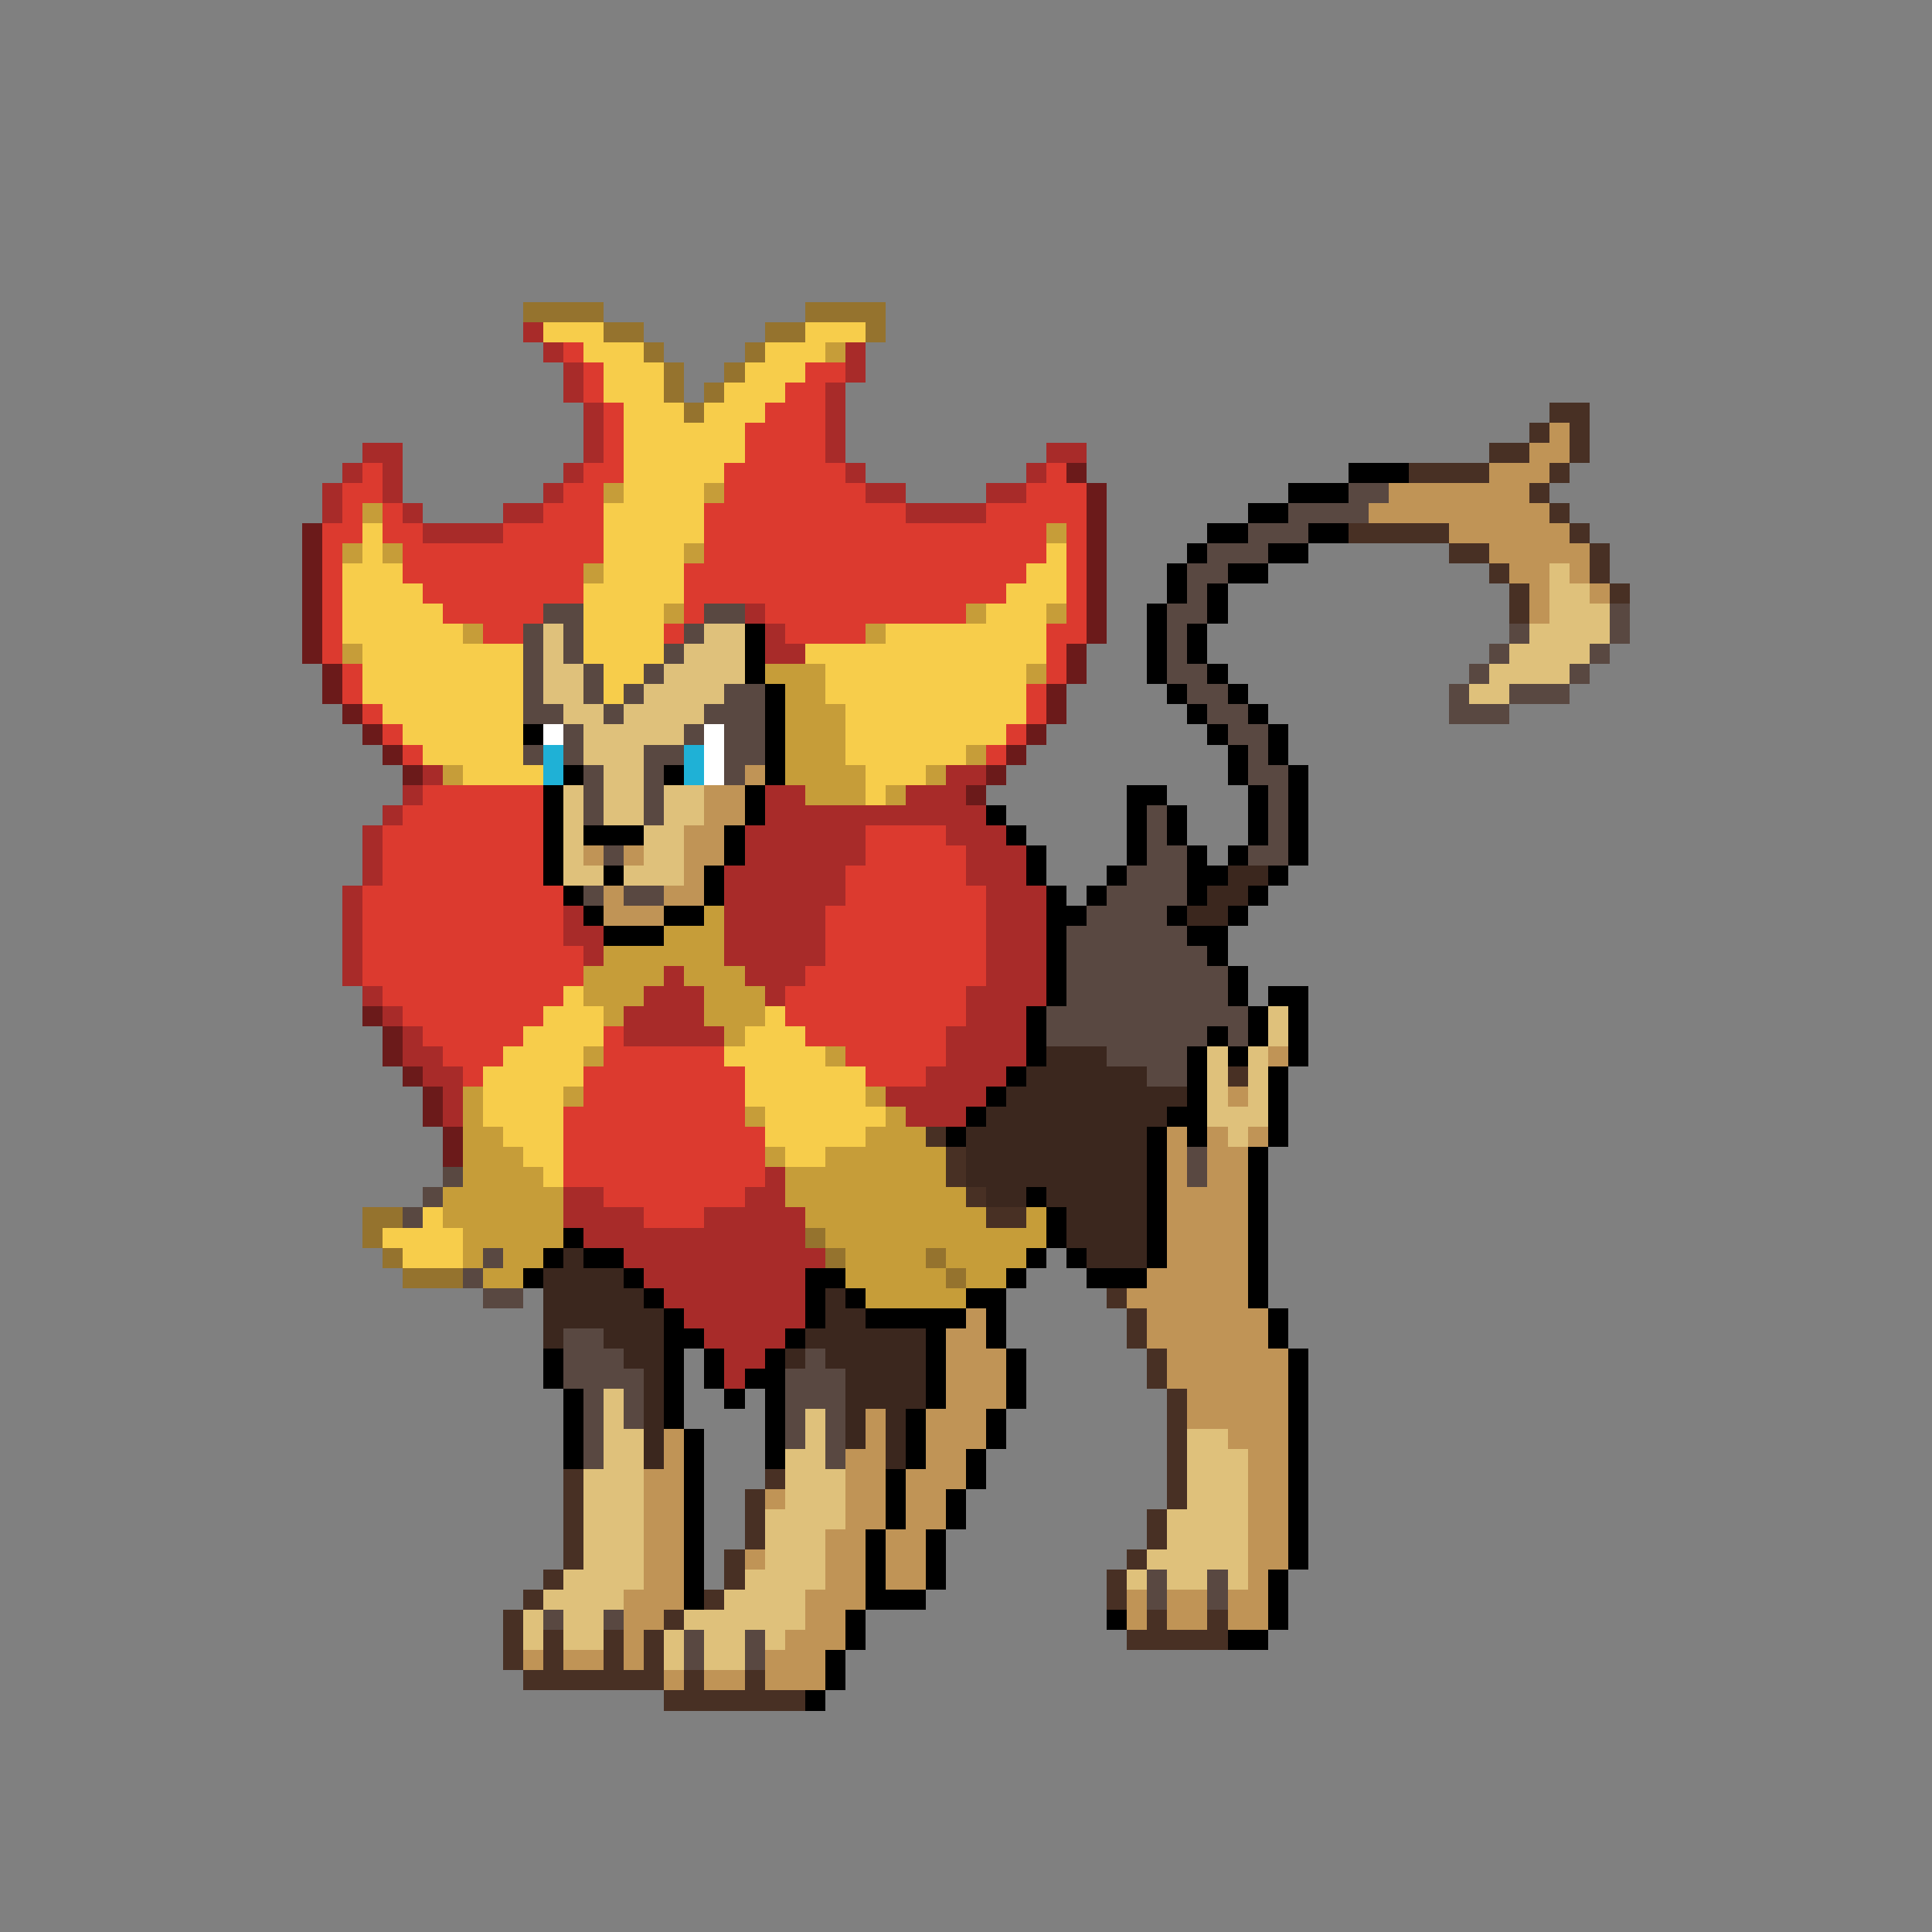 <svg xmlns="http://www.w3.org/2000/svg" viewBox="0 -0.5 96 96" shape-rendering="crispEdges">
<rect x="0" y="-0.5" width="96" height="96" fill="#808080" stroke="none"/>
<path stroke="#95732e" d="M26 15h4M40 15h4M30 16h2M38 16h2M43 16h1M32 17h1M37 17h1M33 18h1M36 18h1M33 19h1M35 19h1M34 20h1M18 60h2M18 61h1M40 61h1M19 62h1M41 62h1M46 62h1M20 63h3M47 63h1" />
<path stroke="#a82b29" d="M26 16h1M27 17h1M42 17h1M28 18h1M42 18h1M28 19h1M41 19h1M29 20h1M41 20h1M29 21h1M41 21h1M18 22h2M29 22h1M41 22h1M52 22h2M17 23h1M19 23h1M28 23h1M42 23h1M51 23h1M16 24h1M19 24h1M27 24h1M43 24h2M49 24h2M16 25h1M20 25h1M25 25h2M45 25h4M21 26h4M37 30h1M38 31h1M38 32h2M21 38h1M47 38h2M20 39h1M38 39h2M45 39h3M19 40h1M38 40h11M18 41h1M37 41h6M47 41h3M18 42h1M37 42h6M48 42h3M18 43h1M36 43h6M48 43h3M17 44h1M36 44h6M49 44h3M17 45h1M28 45h1M36 45h5M49 45h3M17 46h1M28 46h2M36 46h5M49 46h3M17 47h1M29 47h1M36 47h5M49 47h3M17 48h1M33 48h1M37 48h3M49 48h3M18 49h1M32 49h3M38 49h1M48 49h4M19 50h1M31 50h4M48 50h3M20 51h1M31 51h5M47 51h4M20 52h2M47 52h4M21 53h2M46 53h4M22 54h1M44 54h5M22 55h1M45 55h3M38 58h1M28 59h2M37 59h2M28 60h4M35 60h5M29 61h11M31 62h10M32 63h8M33 64h7M34 65h6M35 66h4M36 67h2M36 68h1" />
<path stroke="#f7cd4b" d="M27 16h3M40 16h3M29 17h3M38 17h3M30 18h3M37 18h3M30 19h3M36 19h3M31 20h3M35 20h3M31 21h6M31 22h6M31 23h5M31 24h4M30 25h5M18 26h1M30 26h5M18 27h1M30 27h4M52 27h1M17 28h3M30 28h4M51 28h2M17 29h4M29 29h5M50 29h3M17 30h5M29 30h4M49 30h3M17 31h6M29 31h4M44 31h8M18 32h8M29 32h4M40 32h12M18 33h8M30 33h2M41 33h10M18 34h8M30 34h1M41 34h10M19 35h7M42 35h9M20 36h6M42 36h8M21 37h5M42 37h6M23 38h4M43 38h3M43 39h1M28 49h1M27 50h3M38 50h1M26 51h4M37 51h3M25 52h4M36 52h5M24 53h5M37 53h6M24 54h4M37 54h6M24 55h4M38 55h6M25 56h3M38 56h5M26 57h2M39 57h2M27 58h1M21 60h1M19 61h4M20 62h3" />
<path stroke="#dc3a2f" d="M28 17h1M29 18h1M40 18h2M29 19h1M39 19h2M30 20h1M38 20h3M30 21h1M37 21h4M30 22h1M37 22h4M18 23h1M29 23h2M36 23h6M52 23h1M17 24h2M28 24h2M36 24h7M51 24h3M17 25h1M19 25h1M27 25h3M35 25h10M49 25h5M16 26h2M19 26h2M25 26h5M35 26h17M53 26h1M16 27h1M20 27h10M35 27h17M53 27h1M16 28h1M20 28h9M34 28h17M53 28h1M16 29h1M21 29h8M34 29h16M53 29h1M16 30h1M22 30h5M34 30h1M38 30h10M53 30h1M16 31h1M24 31h2M33 31h1M39 31h4M52 31h2M16 32h1M52 32h1M17 33h1M52 33h1M17 34h1M51 34h1M18 35h1M51 35h1M19 36h1M50 36h1M20 37h1M49 37h1M21 39h6M20 40h7M19 41h8M43 41h4M19 42h8M43 42h5M19 43h8M42 43h6M18 44h10M42 44h7M18 45h10M41 45h8M18 46h10M41 46h8M18 47h11M41 47h8M18 48h11M40 48h9M19 49h9M39 49h9M20 50h7M39 50h9M21 51h5M30 51h1M40 51h7M22 52h3M30 52h6M42 52h5M23 53h1M29 53h8M43 53h3M29 54h8M28 55h9M28 56h10M28 57h10M28 58h10M30 59h7M32 60h3" />
<path stroke="#c69d39" d="M41 17h1M30 24h1M35 24h1M18 25h1M52 26h1M17 27h1M19 27h1M34 27h1M29 28h1M33 30h1M48 30h1M52 30h1M23 31h1M43 31h1M17 32h1M38 33h3M51 33h1M39 34h2M39 35h3M39 36h3M39 37h3M48 37h1M22 38h1M39 38h4M46 38h1M40 39h3M44 39h1M35 45h1M33 46h3M30 47h6M29 48h4M34 48h3M29 49h3M35 49h3M30 50h1M35 50h3M36 51h1M29 52h1M41 52h1M23 54h1M28 54h1M43 54h1M23 55h1M37 55h1M44 55h1M23 56h2M43 56h3M23 57h3M38 57h1M41 57h6M23 58h4M39 58h8M22 59h6M39 59h9M22 60h6M40 60h9M51 60h1M23 61h5M41 61h11M23 62h1M25 62h2M42 62h4M47 62h4M24 63h2M42 63h5M48 63h2M43 64h5" />
<path stroke="#483024" d="M77 20h2M76 21h1M78 21h1M74 22h2M78 22h1M70 23h4M77 23h1M76 24h1M77 25h1M67 26h5M78 26h1M72 27h2M79 27h1M74 28h1M79 28h1M75 29h1M80 29h1M75 30h1M61 53h1M46 56h1M47 57h1M47 58h1M48 59h1M49 60h2M55 64h1M56 65h1M56 66h1M57 67h1M57 68h1M58 69h1M58 70h1M58 71h1M58 72h1M28 73h1M38 73h1M58 73h1M28 74h1M37 74h1M58 74h1M28 75h1M37 75h1M57 75h1M28 76h1M37 76h1M57 76h1M28 77h1M36 77h1M56 77h1M27 78h1M36 78h1M55 78h1M26 79h1M35 79h1M55 79h1M25 80h1M33 80h1M57 80h1M60 80h1M25 81h1M27 81h1M30 81h1M32 81h1M56 81h5M25 82h1M27 82h1M30 82h1M32 82h1M26 83h7M34 83h1M37 83h1M33 84h7" />
<path stroke="#c09456" d="M77 21h1M76 22h2M74 23h3M69 24h7M68 25h9M72 26h6M74 27h5M75 28h2M78 28h1M76 29h1M79 29h1M76 30h1M37 38h1M35 39h2M35 40h2M34 41h2M29 42h1M31 42h1M34 42h2M34 43h1M30 44h1M33 44h2M30 45h3M63 52h1M61 54h1M58 56h1M60 56h1M62 56h1M58 57h1M60 57h2M58 58h1M60 58h2M58 59h4M58 60h4M58 61h4M58 62h4M57 63h5M56 64h6M48 65h1M57 65h6M47 66h2M57 66h6M47 67h3M58 67h6M47 68h3M58 68h6M47 69h3M59 69h5M43 70h1M46 70h3M59 70h5M33 71h1M43 71h1M46 71h3M61 71h3M33 72h1M42 72h2M46 72h2M62 72h2M32 73h2M42 73h2M45 73h3M62 73h2M32 74h2M38 74h1M42 74h2M45 74h2M62 74h2M32 75h2M42 75h2M45 75h2M62 75h2M32 76h2M41 76h2M44 76h2M62 76h2M32 77h2M37 77h1M41 77h2M44 77h2M62 77h2M32 78h2M41 78h2M44 78h2M62 78h1M31 79h3M40 79h3M56 79h1M58 79h2M61 79h2M31 80h2M40 80h2M56 80h1M58 80h2M61 80h2M31 81h1M39 81h3M26 82h1M28 82h2M31 82h1M38 82h3M33 83h1M35 83h2M38 83h3" />
<path stroke="#6b1a1a" d="M53 23h1M54 24h1M54 25h1M15 26h1M54 26h1M15 27h1M54 27h1M15 28h1M54 28h1M15 29h1M54 29h1M15 30h1M54 30h1M15 31h1M54 31h1M15 32h1M53 32h1M16 33h1M53 33h1M16 34h1M52 34h1M17 35h1M52 35h1M18 36h1M51 36h1M19 37h1M50 37h1M20 38h1M49 38h1M48 39h1M18 50h1M19 51h1M19 52h1M20 53h1M21 54h1M21 55h1M22 56h1M22 57h1" />
<path stroke="#000000" d="M67 23h3M64 24h3M62 25h2M60 26h2M65 26h2M59 27h1M63 27h2M58 28h1M61 28h2M58 29h1M60 29h1M57 30h1M60 30h1M37 31h1M57 31h1M59 31h1M37 32h1M57 32h1M59 32h1M37 33h1M57 33h1M60 33h1M38 34h1M58 34h1M61 34h1M38 35h1M59 35h1M62 35h1M26 36h1M38 36h1M60 36h1M63 36h1M38 37h1M61 37h1M63 37h1M28 38h1M33 38h1M38 38h1M61 38h1M64 38h1M27 39h1M37 39h1M56 39h2M62 39h1M64 39h1M27 40h1M37 40h1M49 40h1M56 40h1M58 40h1M62 40h1M64 40h1M27 41h1M29 41h3M36 41h1M50 41h1M56 41h1M58 41h1M62 41h1M64 41h1M27 42h1M36 42h1M51 42h1M56 42h1M59 42h1M61 42h1M64 42h1M27 43h1M30 43h1M35 43h1M51 43h1M55 43h1M59 43h2M63 43h1M28 44h1M35 44h1M52 44h1M54 44h1M59 44h1M62 44h1M29 45h1M33 45h2M52 45h2M58 45h1M61 45h1M30 46h3M52 46h1M59 46h2M52 47h1M60 47h1M52 48h1M61 48h1M52 49h1M61 49h1M63 49h2M51 50h1M62 50h1M64 50h1M51 51h1M60 51h1M62 51h1M64 51h1M51 52h1M59 52h1M61 52h1M64 52h1M50 53h1M59 53h1M63 53h1M49 54h1M59 54h1M63 54h1M48 55h1M58 55h2M63 55h1M47 56h1M57 56h1M59 56h1M63 56h1M57 57h1M62 57h1M57 58h1M62 58h1M51 59h1M57 59h1M62 59h1M52 60h1M57 60h1M62 60h1M28 61h1M52 61h1M57 61h1M62 61h1M27 62h1M29 62h2M51 62h1M53 62h1M57 62h1M62 62h1M26 63h1M31 63h1M40 63h2M50 63h1M54 63h3M62 63h1M32 64h1M40 64h1M42 64h1M48 64h2M62 64h1M33 65h1M40 65h1M43 65h5M49 65h1M63 65h1M33 66h2M39 66h1M46 66h1M49 66h1M63 66h1M27 67h1M33 67h1M35 67h1M38 67h1M46 67h1M50 67h1M64 67h1M27 68h1M33 68h1M35 68h1M37 68h2M46 68h1M50 68h1M64 68h1M28 69h1M33 69h1M36 69h1M38 69h1M46 69h1M50 69h1M64 69h1M28 70h1M33 70h1M38 70h1M45 70h1M49 70h1M64 70h1M28 71h1M34 71h1M38 71h1M45 71h1M49 71h1M64 71h1M28 72h1M34 72h1M38 72h1M45 72h1M48 72h1M64 72h1M34 73h1M44 73h1M48 73h1M64 73h1M34 74h1M44 74h1M47 74h1M64 74h1M34 75h1M44 75h1M47 75h1M64 75h1M34 76h1M43 76h1M46 76h1M64 76h1M34 77h1M43 77h1M46 77h1M64 77h1M34 78h1M43 78h1M46 78h1M63 78h1M34 79h1M43 79h3M63 79h1M42 80h1M55 80h1M63 80h1M42 81h1M61 81h2M41 82h1M41 83h1M40 84h1" />
<path stroke="#594841" d="M67 24h2M64 25h4M62 26h3M60 27h3M59 28h2M59 29h1M27 30h2M35 30h2M58 30h2M80 30h1M26 31h1M28 31h1M34 31h1M58 31h1M75 31h1M80 31h1M26 32h1M28 32h1M33 32h1M58 32h1M74 32h1M79 32h1M26 33h1M29 33h1M32 33h1M58 33h2M73 33h1M78 33h1M26 34h1M29 34h1M31 34h1M36 34h2M59 34h2M72 34h1M75 34h3M26 35h2M30 35h1M35 35h3M60 35h2M72 35h3M28 36h1M34 36h1M36 36h2M61 36h2M26 37h1M28 37h1M32 37h2M36 37h2M62 37h1M29 38h1M32 38h1M36 38h1M62 38h2M29 39h1M32 39h1M63 39h1M29 40h1M32 40h1M57 40h1M63 40h1M57 41h1M63 41h1M30 42h1M57 42h2M62 42h2M56 43h3M29 44h1M31 44h2M55 44h4M54 45h4M53 46h6M53 47h7M53 48h8M53 49h8M52 50h10M52 51h8M61 51h1M55 52h4M57 53h2M59 57h1M22 58h1M59 58h1M21 59h1M20 60h1M24 62h1M23 63h1M24 64h2M28 66h2M28 67h3M40 67h1M28 68h4M39 68h3M29 69h1M31 69h1M39 69h3M29 70h1M31 70h1M39 70h1M41 70h1M29 71h1M39 71h1M41 71h1M29 72h1M41 72h1M57 78h1M60 78h1M57 79h1M60 79h1M27 80h1M30 80h1M34 81h1M37 81h1M34 82h1M37 82h1" />
<path stroke="#dfc17b" d="M77 28h1M77 29h2M77 30h3M27 31h1M35 31h2M76 31h4M27 32h1M34 32h3M75 32h4M27 33h2M33 33h4M74 33h4M27 34h2M32 34h4M73 34h2M28 35h2M31 35h4M29 36h5M29 37h3M30 38h2M28 39h1M30 39h2M33 39h2M28 40h1M30 40h2M33 40h2M28 41h1M32 41h2M28 42h1M32 42h2M28 43h2M31 43h3M63 50h1M63 51h1M60 52h1M62 52h1M60 53h1M62 53h1M60 54h1M62 54h1M60 55h3M61 56h1M30 69h1M30 70h1M40 70h1M30 71h2M40 71h1M59 71h2M30 72h2M39 72h2M59 72h3M29 73h3M39 73h3M59 73h3M29 74h3M39 74h3M59 74h3M29 75h3M38 75h4M58 75h4M29 76h3M38 76h3M58 76h4M29 77h3M38 77h3M57 77h5M28 78h4M37 78h4M56 78h1M58 78h2M61 78h1M27 79h4M36 79h4M26 80h1M28 80h2M34 80h6M26 81h1M28 81h2M33 81h1M35 81h2M38 81h1M33 82h1M35 82h2" />
<path stroke="#ffffff" d="M27 36h1M35 36h1M35 37h1M35 38h1" />
<path stroke="#1fb1d6" d="M27 37h1M34 37h1M27 38h1M34 38h1" />
<path stroke="#3b271e" d="M61 43h2M60 44h2M59 45h2M52 52h3M51 53h6M50 54h9M49 55h9M48 56h9M48 57h9M48 58h9M49 59h2M52 59h5M53 60h4M53 61h4M28 62h1M54 62h3M27 63h4M27 64h5M41 64h1M27 65h6M41 65h2M27 66h1M30 66h3M40 66h6M31 67h2M39 67h1M41 67h5M32 68h1M42 68h4M32 69h1M42 69h4M32 70h1M42 70h1M44 70h1M32 71h1M42 71h1M44 71h1M32 72h1M44 72h1" />
</svg>